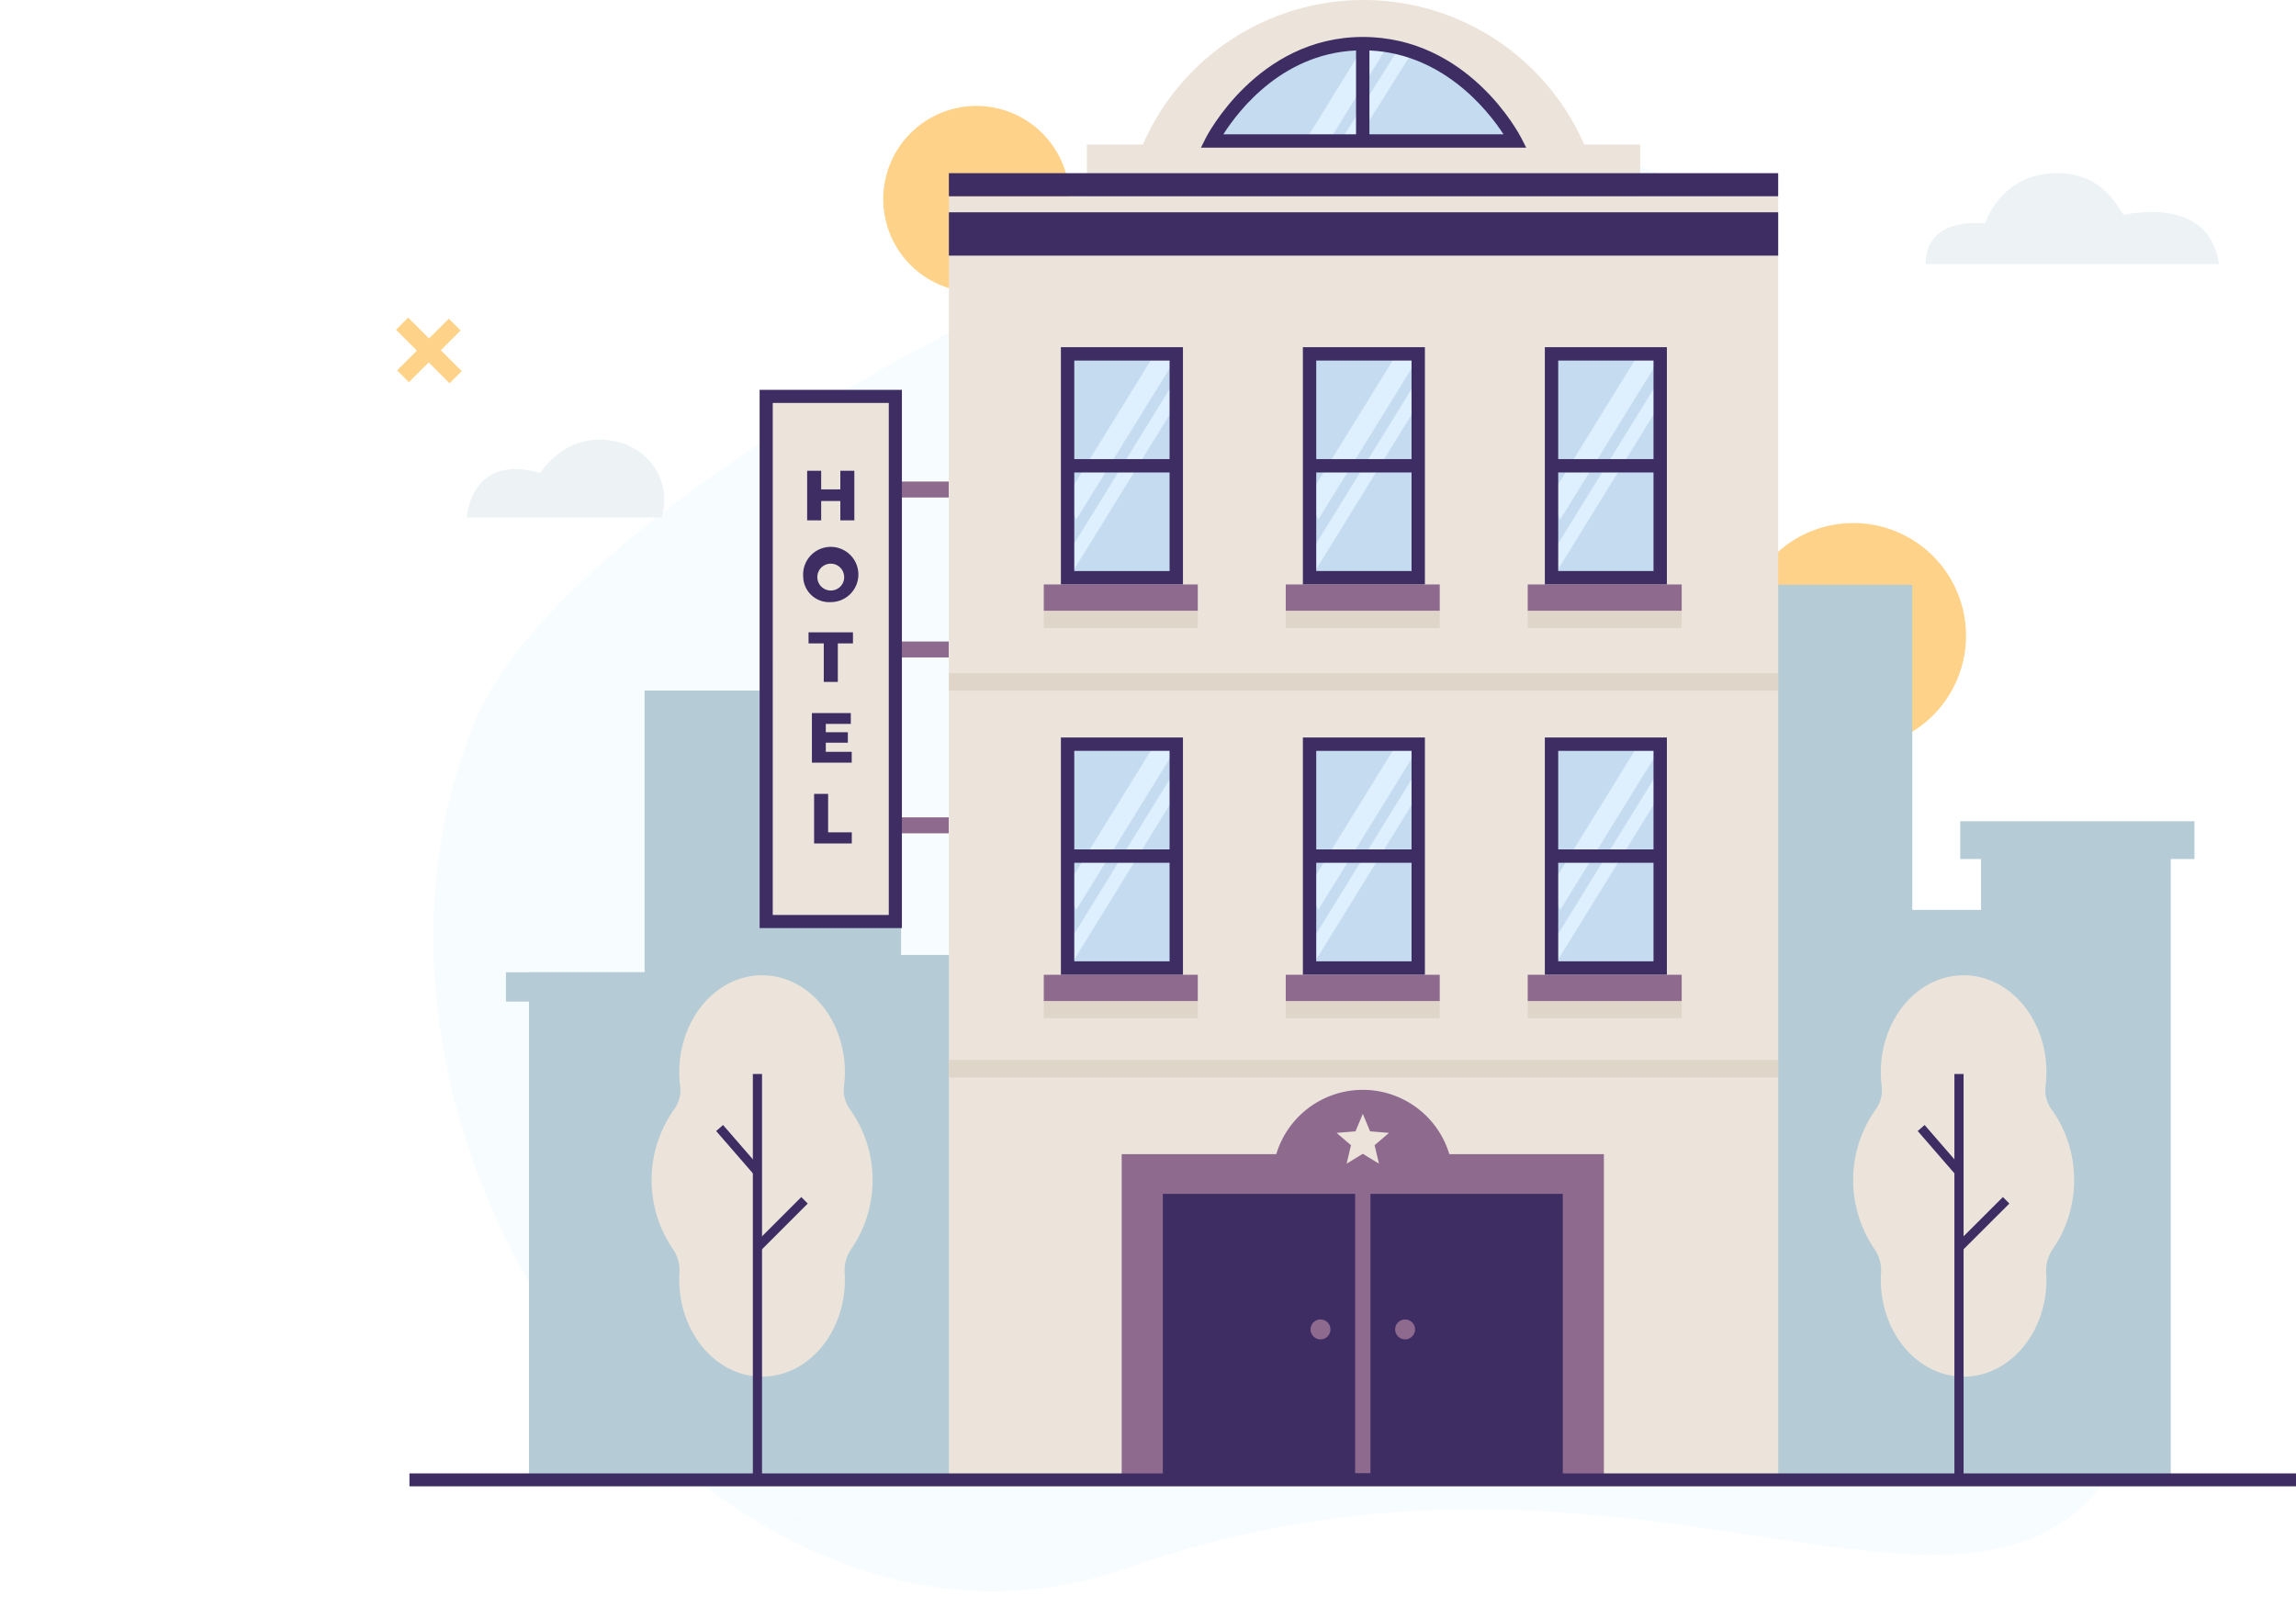 <svg xmlns="http://www.w3.org/2000/svg" xmlns:xlink="http://www.w3.org/1999/xlink" width="424.667" height="299.278" viewBox="0 0 424.667 299.278">
  <defs>
    <filter id="Trazado_501745" x="70.32" y="52.754" width="335.599" height="258.524" filterUnits="userSpaceOnUse">
      <feOffset dy="3" input="SourceAlpha"/>
      <feGaussianBlur stdDeviation="3" result="blur"/>
      <feFlood flood-opacity="0.161"/>
      <feComposite operator="in" in2="blur"/>
      <feComposite in="SourceGraphic"/>
    </filter>
    <clipPath id="clip-path">
      <rect id="Rectángulo_275969" data-name="Rectángulo 275969" width="12.146" height="12.145" fill="#ffb338"/>
    </clipPath>
    <clipPath id="clip-path-2">
      <path id="Trazado_501742" data-name="Trazado 501742" d="M55.35,49.088l-3.659,3.659L49.51,50.566l3.659-3.66L49.31,43.047,51.555,40.8l3.858,3.858L59.074,41l2.181,2.181-3.66,3.659,3.86,3.86L59.21,52.947Z" transform="translate(-49.31 -40.802)" fill="#ffb338"/>
    </clipPath>
    <filter id="Trazado_501947" x="154.369" y="10.596" width="52.466" height="52.466" filterUnits="userSpaceOnUse">
      <feOffset dy="3" input="SourceAlpha"/>
      <feGaussianBlur stdDeviation="3" result="blur-2"/>
      <feFlood flood-opacity="0.161"/>
      <feComposite operator="in" in2="blur-2"/>
      <feComposite in="SourceGraphic"/>
    </filter>
    <clipPath id="clip-path-3">
      <rect id="Rectángulo_275974" data-name="Rectángulo 275974" width="330.444" height="265.858" fill="none"/>
    </clipPath>
    <linearGradient id="linear-gradient" x1="-0.084" y1="1.037" x2="-0.079" y2="1.037" gradientUnits="objectBoundingBox">
      <stop offset="0" stop-color="#0078b2"/>
      <stop offset="0.184" stop-color="#0078b2"/>
      <stop offset="1" stop-color="#86cff2"/>
    </linearGradient>
    <clipPath id="clip-path-4">
      <rect id="Rectángulo_275970" data-name="Rectángulo 275970" width="315.914" height="266.352" fill="#fff"/>
    </clipPath>
    <clipPath id="clip-path-5">
      <path id="Trazado_501744" data-name="Trazado 501744" d="M264.76,18.233c85.614-.343,17.84,85.047,54.645,137.056,27.533,38.906,79.66,75.984,54.232,109.089-27.9,36.321-89.994-16.033-180.818,15.92C116.9,307.009,39.391,203.258,72.295,123.51,89.788,81.115,207.653,18.462,264.76,18.233" transform="translate(-64.52 -18.232)" fill="#b6e1fd"/>
    </clipPath>
    <clipPath id="clip-path-6">
      <g transform="matrix(1, 0, 0, 1, 0, 0)" filter="url(#Trazado_501745)">
        <path id="Trazado_501745-2" data-name="Trazado 501745" d="M327.019,46.614c-36.9-11.211-67.227,9.5-94.221,30.665s-58.667-1.032-76.521-21.2C134.444,31.417,94,30.471,73.868,58.319,57.738,80.63,59.192,117.982,94.63,135.438c34.005,16.751,61.009,37.91,68.074,68.12s12.538,62.447,47.739,72.584c27.209,7.834,49.4-9.556,50.842-36.874,1.457-27.67,15.714-36.163,37.586-40.253s39.649-6.355,55.014-19.111,25.771-29.018,27.588-58.389-17.557-63.694-54.454-74.9" transform="translate(-63.99 -37.5)" fill="#ffb338"/>
      </g>
    </clipPath>
    <filter id="Trazado_501751" x="37.879" y="17.207" width="395.927" height="328.532" filterUnits="userSpaceOnUse">
      <feOffset dy="3" input="SourceAlpha"/>
      <feGaussianBlur stdDeviation="9" result="blur-3"/>
      <feFlood flood-opacity="0.161"/>
      <feComposite operator="in" in2="blur-3"/>
      <feComposite in="SourceGraphic"/>
    </filter>
    <clipPath id="clip-path-7">
      <rect id="Rectángulo_275974-2" data-name="Rectángulo 275974" width="346.188" height="278.524" fill="none"/>
    </clipPath>
    <filter id="Trazado_501750" x="312.959" y="87.764" width="59.679" height="59.679" filterUnits="userSpaceOnUse">
      <feOffset dy="3" input="SourceAlpha"/>
      <feGaussianBlur stdDeviation="3" result="blur-4"/>
      <feFlood flood-opacity="0.161"/>
      <feComposite operator="in" in2="blur-4"/>
      <feComposite in="SourceGraphic"/>
    </filter>
    <filter id="Trazado_501957" x="113.381" y="202.516" width="52.379" height="52.379" filterUnits="userSpaceOnUse">
      <feOffset dy="3" input="SourceAlpha"/>
      <feGaussianBlur stdDeviation="3" result="blur-5"/>
      <feFlood flood-opacity="0.161"/>
      <feComposite operator="in" in2="blur-5"/>
      <feComposite in="SourceGraphic"/>
    </filter>
    <clipPath id="clip-path-10">
      <rect id="Rectángulo_278212" data-name="Rectángulo 278212" width="348.935" height="274.943" fill="none"/>
    </clipPath>
  </defs>
  <g id="Grupo_765826" data-name="Grupo 765826" transform="translate(268.846 6244.965)">
    <g id="Grupo_744824" data-name="Grupo 744824" transform="translate(16898.48 7682.931)" opacity="0.59">
      <g id="Grupo_733941" data-name="Grupo 733941" transform="translate(-17094.076 -13869.142)">
        <g id="Grupo_733900" data-name="Grupo 733900" transform="translate(0 0)">
          <g id="Grupo_733899" data-name="Grupo 733899" clip-path="url(#clip-path)">
            <g id="Grupo_733898" data-name="Grupo 733898" transform="translate(0.001)">
              <g id="Grupo_733897" data-name="Grupo 733897" clip-path="url(#clip-path-2)">
                <rect id="Rectángulo_275968" data-name="Rectángulo 275968" width="12.145" height="12.145" transform="translate(0)" fill="#ffb338"/>
              </g>
            </g>
          </g>
        </g>
      </g>
      <g transform="matrix(1, 0, 0, 1, -17167.33, -13927.9)" filter="url(#Trazado_501947)">
        <path id="Trazado_501947-2" data-name="Trazado 501947" d="M253.515,101.464a17.233,17.233,0,1,1-17.233-17.233,17.233,17.233,0,0,1,17.233,17.233" transform="translate(-55.68 -67.63)" fill="#ffb338"/>
      </g>
      <g id="Grupo_733943" data-name="Grupo 733943" transform="translate(-17167.326 -13910.068)" opacity="0.75">
        <g id="Grupo_733918" data-name="Grupo 733918" transform="translate(0 0)">
          <g id="Grupo_733917" data-name="Grupo 733917" clip-path="url(#clip-path-3)">
            <path id="Trazado_501748" data-name="Trazado 501748" d="M201.747,35.394h0C175.229,64.175,145.188,81.9,97.9,81.9q-6.921,0-14.349-.513-2.415-.167-4.791-.166c-33.741,0-60.686,25.036-60.686,60.284,0,20.322,8.955,44.035,30.727,68.3,40.815,45.5,94.93,62.786,141.393,62.786,23.325,0,44.724-4.358,61.542-11.692C321.472,230.491,347,173.147,347,121.743c0-30-8.693-57.974-22.369-77.394C306.427,18.5,283.516,8.254,261.46,8.254c-22.9,0-44.885,11.048-59.712,27.14h0C216.575,19.3,238.556,8.254,261.46,8.254c22.056,0,44.967,10.245,63.17,36.095C338.306,63.768,347,91.744,347,121.743c0,51.4-25.526,108.748-95.26,139.154-16.818,7.334-38.216,11.692-61.542,11.692-46.463,0-100.578-17.29-141.393-62.786-21.772-24.267-30.727-47.98-30.727-68.3,0-35.248,26.945-60.284,60.686-60.284q2.374,0,4.791.166,7.435.516,14.349.513c47.286,0,77.327-17.721,103.845-46.5Z" transform="translate(-17.316 -7.492)" fill="url(#linear-gradient)"/>
          </g>
        </g>
      </g>
      <rect id="Rectángulo_275984" data-name="Rectángulo 275984" width="242.076" height="209.034" transform="translate(-17131.604 -13876.134)" fill="none"/>
      <g id="Grupo_733905" data-name="Grupo 733905" transform="translate(-17087.162 -13899.896)">
        <g id="Grupo_733904" data-name="Grupo 733904" opacity="0.19" clip-path="url(#clip-path-4)">
          <g id="Grupo_733903" data-name="Grupo 733903" transform="translate(0 0.001)">
            <g id="Grupo_733902" data-name="Grupo 733902" clip-path="url(#clip-path-5)">
              <path id="Trazado_501743" data-name="Trazado 501743" d="M501.165,333.4,117.708,533.059,6.468,114.588,389.924-85.067Z" transform="translate(-99.108 -79.779)" fill="#b6e1fd"/>
            </g>
          </g>
        </g>
      </g>
      <g id="Grupo_733907" data-name="Grupo 733907" transform="translate(-17088.006 -13869.142)" opacity="0.51" clip-path="url(#clip-path-6)">
        <g transform="matrix(1, 0, 0, 1, -79.32, -58.75)" filter="url(#Trazado_501751)">
          <path id="Trazado_501751-2" data-name="Trazado 501751" d="M0,0H333.575V263.892H0Z" transform="translate(64.88 51.98) rotate(-1.85)" fill="#ffb338"/>
        </g>
      </g>
      <rect id="Rectángulo_275972" data-name="Rectángulo 275972" width="317.599" height="240.523" transform="translate(-17088.006 -13869.142)" fill="none"/>
      <g id="Grupo_733919" data-name="Grupo 733919" transform="translate(-17162.074 -13916.617)" opacity="0.75">
        <g id="Grupo_733918-2" data-name="Grupo 733918" transform="translate(0 0)">
          <g id="Grupo_733917-2" data-name="Grupo 733917" clip-path="url(#clip-path-7)">
            <path id="Trazado_501748-2" data-name="Trazado 501748" d="M210.5,36.687h0C182.717,66.839,151.244,85.4,101.705,85.4q-7.251,0-15.033-.538-2.53-.175-5.019-.174c-35.349,0-63.577,26.229-63.577,63.156,0,21.29,9.382,46.133,32.191,71.556,42.76,47.664,99.452,65.778,148.129,65.778,24.437,0,46.855-4.566,64.474-12.249,73.056-31.854,99.8-91.93,99.8-145.784,0-31.428-9.107-60.736-23.434-81.081-19.07-27.081-43.072-37.814-66.18-37.814-23.995,0-47.024,11.574-62.557,28.433h0c15.534-16.858,38.563-28.433,62.557-28.433,23.107,0,47.11,10.733,66.18,37.814,14.327,20.345,23.434,49.654,23.434,81.081,0,53.854-26.743,113.93-99.8,145.784-17.619,7.684-40.037,12.249-64.474,12.249-48.677,0-105.37-18.114-148.129-65.778-22.809-25.423-32.191-50.266-32.191-71.556,0-36.927,28.228-63.156,63.577-63.156q2.487,0,5.019.174,7.789.541,15.033.538c49.539,0,81.011-18.566,108.793-48.718Z" transform="translate(-17.28 -7.456)" fill="url(#linear-gradient)"/>
          </g>
        </g>
      </g>
      <rect id="Rectángulo_275973" data-name="Rectángulo 275973" width="253.61" height="218.993" transform="translate(-17124.648 -13881.065)" fill="none"/>
      <g id="Grupo_733982" data-name="Grupo 733982" transform="translate(-16783.037 -13725.452)">
        <g id="Grupo_733900-2" data-name="Grupo 733900" transform="translate(0 0)">
          <g id="Grupo_733899-2" data-name="Grupo 733899" clip-path="url(#clip-path)">
            <g id="Grupo_733898-2" data-name="Grupo 733898" transform="translate(0.001)">
              <g id="Grupo_733897-2" data-name="Grupo 733897" clip-path="url(#clip-path-2)">
                <rect id="Rectángulo_275968-2" data-name="Rectángulo 275968" width="12.145" height="12.145" transform="translate(0)" fill="#ffb338"/>
              </g>
            </g>
          </g>
        </g>
      </g>
      <g transform="matrix(1, 0, 0, 1, -17167.33, -13927.9)" filter="url(#Trazado_501750)">
        <path id="Trazado_501750-2" data-name="Trazado 501750" d="M260.728,105.071a20.84,20.84,0,1,1-20.84-20.84,20.839,20.839,0,0,1,20.84,20.84" transform="translate(102.91 9.53)" fill="#ffb338"/>
      </g>
      <g transform="matrix(1, 0, 0, 1, -17167.33, -13927.9)" filter="url(#Trazado_501957)">
        <path id="Trazado_501957-2" data-name="Trazado 501957" d="M253.428,101.421a17.19,17.19,0,1,1-17.19-17.19,17.189,17.189,0,0,1,17.19,17.19" transform="translate(-96.67 124.29)" fill="#ffb338"/>
      </g>
    </g>
    <g id="Grupo_744827" data-name="Grupo 744827" transform="translate(-193.114 -6244.965)">
      <g id="Grupo_737040" data-name="Grupo 737040">
        <g id="Grupo_737039" data-name="Grupo 737039" clip-path="url(#clip-path-10)">
          <path id="Trazado_502529" data-name="Trazado 502529" d="M330.164,54.524s-.915-8.459,10.973-7.544c0,0,2.493-8.084,11.263-9.145,9.895-1.2,13.2,5.994,14.343,7.594,0,0,15.823-3.936,17.652,9.1Z" transform="translate(-49.698 -5.675)" fill="#edf3f5"/>
          <path id="Trazado_502530" data-name="Trazado 502530" d="M12.488,110.143s.647-11.982,13.571-8.233c0,0,4.977-8.109,14.283-5.765a11.432,11.432,0,0,1,7.305,5.409,11.23,11.23,0,0,1,.883,8.59Z" transform="translate(-1.88 -14.409)" fill="#edf3f5"/>
          <rect id="Rectángulo_278206" data-name="Rectángulo 278206" width="47.433" height="97.401" transform="translate(82.48 176.651)" fill="#b5ccd6"/>
          <rect id="Rectángulo_278207" data-name="Rectángulo 278207" width="40.573" height="94.195" transform="translate(22.108 179.857)" fill="#b5ccd6"/>
          <rect id="Rectángulo_278208" data-name="Rectángulo 278208" width="39.77" height="5.415" transform="translate(17.848 179.858)" fill="#b5ccd6"/>
          <rect id="Rectángulo_278209" data-name="Rectángulo 278209" width="47.433" height="146.309" transform="translate(43.494 127.743)" fill="#b5ccd6"/>
          <rect id="Rectángulo_278210" data-name="Rectángulo 278210" width="36.501" height="127.282" transform="translate(102.142 146.77)" fill="#b5ccd6"/>
          <path id="Trazado_502531" data-name="Trazado 502531" d="M373.924,171.089H330.607v6.983h3.845v9.42H321.74V127.358H290.806v166.67h78.74V178.073h4.378Z" transform="translate(-43.776 -19.172)" fill="#b5ccd6"/>
          <line id="Línea_2425" data-name="Línea 2425" x2="15.02" transform="translate(84.752 90.554)" fill="none" stroke="#8e6a8f" stroke-miterlimit="10" stroke-width="2.951"/>
          <line id="Línea_2426" data-name="Línea 2426" x2="15.02" transform="translate(84.752 152.674)" fill="none" stroke="#8e6a8f" stroke-miterlimit="10" stroke-width="2.951"/>
          <line id="Línea_2427" data-name="Línea 2427" x2="15.02" transform="translate(84.752 120.143)" fill="none" stroke="#8e6a8f" stroke-miterlimit="10" stroke-width="2.951"/>
          <rect id="Rectángulo_278211" data-name="Rectángulo 278211" width="23.89" height="97.139" transform="translate(65.981 73.325)" fill="#ece4da"/>
          <path id="Trazado_502532" data-name="Trazado 502532" d="M102.56,184.457H76.244V84.891H102.56Zm-23.89-2.428h21.463V87.317H78.671Z" transform="translate(-11.477 -12.779)" fill="#3e2d63"/>
        </g>
      </g>
      <path id="Trazado_502533" data-name="Trazado 502533" d="M85.732,122.043a5.109,5.109,0,1,1,5.1,4.77A4.8,4.8,0,0,1,85.732,122.043Zm9.461-19.528v9.173H92.6V108.11H89.06v3.578H86.466v-9.173H89.06v3.446H92.6v-3.446Zm-5.654,31.941H86.722V132.4h8.216v2.057h-2.8v7.116H89.539Zm5.169,20.053v2H87.344V147.34h7.194v2H89.912v1.546h4.076v1.939H89.912v1.678Zm-6.958,7.773h2.594V169.4h4.377v2.057H87.75Zm5.556-40.238a2.481,2.481,0,1,0-2.477,2.621A2.456,2.456,0,0,0,93.307,122.043Z" transform="translate(-12.906 -15.432)" fill="#3e2d63"/>
      <g id="Grupo_737042" data-name="Grupo 737042">
        <g id="Grupo_737041" data-name="Grupo 737041" clip-path="url(#clip-path-10)">
          <rect id="Rectángulo_278213" data-name="Rectángulo 278213" width="102.34" height="16.546" transform="translate(125.295 26.734)" fill="#ece4da"/>
          <path id="Trazado_502534" data-name="Trazado 502534" d="M244.368,44.52A44.521,44.521,0,1,1,199.848,0,44.521,44.521,0,0,1,244.368,44.52" transform="translate(-23.382 0)" fill="#ece4da"/>
          <path id="Trazado_502535" data-name="Trazado 502535" d="M174.689,27.508s8.947-18,27.927-18,28.218,18,28.218,18Z" transform="translate(-26.297 -1.431)" fill="#c4dbf0"/>
          <path id="Trazado_502536" data-name="Trazado 502536" d="M199.533,27.384l-3.89-.831L206.674,8.678l3.968.7Z" transform="translate(-29.451 -1.306)" fill="#def0fd"/>
          <path id="Trazado_502537" data-name="Trazado 502537" d="M205.346,28.232l-2.125-1.312L213.872,9.954,216,11.266Z" transform="translate(-30.592 -1.498)" fill="#def0fd"/>
          <path id="Trazado_502538" data-name="Trazado 502538" d="M232.5,28.526H172.341l.888-1.786c.093-.187,9.514-18.691,29.034-18.691s28.927,17.914,29.318,18.676Zm-56.02-2.473H228.3c-2.894-4.438-11.579-15.532-26.034-15.532-14.492,0-22.975,11.107-25.778,15.532" transform="translate(-25.943 -1.212)" fill="#3e2d63"/>
          <rect id="Rectángulo_278214" data-name="Rectángulo 278214" width="2.473" height="18.004" transform="translate(175.084 8.073)" fill="#3e2d63"/>
          <path id="Trazado_502557" data-name="Trazado 502557" d="M0,0H153.388V237.44H0Z" transform="translate(99.772 36.307)" fill="#ece4da"/>
          <rect id="Rectángulo_278216" data-name="Rectángulo 278216" width="153.388" height="8.018" transform="translate(99.772 39.271)" fill="#3e2d63"/>
          <rect id="Rectángulo_278217" data-name="Rectángulo 278217" width="153.388" height="4.272" transform="translate(99.772 32.034)" fill="#3e2d63"/>
          <rect id="Rectángulo_278218" data-name="Rectángulo 278218" width="153.388" height="3.237" transform="translate(99.772 124.528)" fill="#dfd5c8"/>
          <rect id="Rectángulo_278219" data-name="Rectángulo 278219" width="153.388" height="3.237" transform="translate(99.772 196.076)" fill="#dfd5c8"/>
          <rect id="Rectángulo_278220" data-name="Rectángulo 278220" width="20.1" height="41.406" transform="translate(211.238 65.461)" fill="#c4dbf0"/>
          <path id="Trazado_502539" data-name="Trazado 502539" d="M250.232,107.56l-1.782-4.243L265.374,75.9l3.187,1.968Z" transform="translate(-37.4 -11.426)" fill="#def0fd"/>
          <rect id="Rectángulo_278221" data-name="Rectángulo 278221" width="37.838" height="2.497" transform="matrix(0.525, -0.851, 0.851, 0.525, 210.173, 104.265)" fill="#def0fd"/>
          <rect id="Rectángulo_278222" data-name="Rectángulo 278222" width="28.482" height="4.898" transform="translate(206.833 108.114)" fill="#8e6a8f"/>
          <rect id="Rectángulo_278223" data-name="Rectángulo 278223" width="28.482" height="3.144" transform="translate(206.833 113.012)" fill="#dfd5c8"/>
          <path id="Trazado_502540" data-name="Trazado 502540" d="M269.788,119.483H247.215V75.605h22.573Zm-20.1-2.473h17.627V78.078H249.688Z" transform="translate(-37.214 -11.381)" fill="#3e2d63"/>
          <rect id="Rectángulo_278224" data-name="Rectángulo 278224" width="20.1" height="2.473" transform="translate(211.238 84.926)" fill="#3e2d63"/>
          <rect id="Rectángulo_278225" data-name="Rectángulo 278225" width="20.1" height="41.406" transform="translate(166.484 65.461)" fill="#c4dbf0"/>
          <path id="Trazado_502541" data-name="Trazado 502541" d="M197.547,107.56l-1.782-4.243L212.689,75.9l3.187,1.968Z" transform="translate(-29.469 -11.426)" fill="#def0fd"/>
          <rect id="Rectángulo_278226" data-name="Rectángulo 278226" width="37.838" height="2.497" transform="matrix(0.525, -0.851, 0.851, 0.525, 165.419, 104.265)" fill="#def0fd"/>
          <rect id="Rectángulo_278227" data-name="Rectángulo 278227" width="28.482" height="4.898" transform="translate(162.079 108.114)" fill="#8e6a8f"/>
          <rect id="Rectángulo_278228" data-name="Rectángulo 278228" width="28.482" height="3.144" transform="translate(162.079 113.012)" fill="#dfd5c8"/>
          <path id="Trazado_502542" data-name="Trazado 502542" d="M217.1,119.483H194.53V75.605H217.1ZM197,117.011H214.63V78.078H197Z" transform="translate(-29.283 -11.381)" fill="#3e2d63"/>
          <rect id="Rectángulo_278229" data-name="Rectángulo 278229" width="20.1" height="2.473" transform="translate(166.484 84.926)" fill="#3e2d63"/>
          <rect id="Rectángulo_278230" data-name="Rectángulo 278230" width="20.1" height="41.406" transform="translate(121.729 65.461)" fill="#c4dbf0"/>
          <path id="Trazado_502543" data-name="Trazado 502543" d="M144.861,107.56l-1.782-4.243L160,75.9l3.187,1.968Z" transform="translate(-21.538 -11.426)" fill="#def0fd"/>
          <rect id="Rectángulo_278231" data-name="Rectángulo 278231" width="37.838" height="2.496" transform="matrix(0.525, -0.851, 0.851, 0.525, 120.665, 104.265)" fill="#def0fd"/>
          <rect id="Rectángulo_278232" data-name="Rectángulo 278232" width="28.482" height="4.898" transform="translate(117.325 108.114)" fill="#8e6a8f"/>
          <rect id="Rectángulo_278233" data-name="Rectángulo 278233" width="28.482" height="3.144" transform="translate(117.325 113.012)" fill="#dfd5c8"/>
          <path id="Trazado_502544" data-name="Trazado 502544" d="M164.417,119.483H141.844V75.605h22.573Zm-20.1-2.473h17.627V78.078H144.318Z" transform="translate(-21.352 -11.381)" fill="#3e2d63"/>
          <rect id="Rectángulo_278234" data-name="Rectángulo 278234" width="20.1" height="2.473" transform="translate(121.729 84.926)" fill="#3e2d63"/>
          <rect id="Rectángulo_278235" data-name="Rectángulo 278235" width="20.1" height="41.406" transform="translate(211.238 137.662)" fill="#c4dbf0"/>
          <path id="Trazado_502545" data-name="Trazado 502545" d="M250.232,192.556l-1.782-4.243L265.374,160.9l3.187,1.968Z" transform="translate(-37.4 -24.221)" fill="#def0fd"/>
          <rect id="Rectángulo_278236" data-name="Rectángulo 278236" width="37.838" height="2.497" transform="matrix(0.525, -0.851, 0.851, 0.525, 210.173, 176.466)" fill="#def0fd"/>
          <rect id="Rectángulo_278237" data-name="Rectángulo 278237" width="28.482" height="4.898" transform="translate(206.833 180.316)" fill="#8e6a8f"/>
          <rect id="Rectángulo_278238" data-name="Rectángulo 278238" width="28.482" height="3.144" transform="translate(206.833 185.214)" fill="#dfd5c8"/>
          <path id="Trazado_502546" data-name="Trazado 502546" d="M269.788,204.479H247.215V160.6h22.573Zm-20.1-2.473h17.627V163.074H249.688Z" transform="translate(-37.214 -24.176)" fill="#3e2d63"/>
          <rect id="Rectángulo_278239" data-name="Rectángulo 278239" width="20.1" height="2.473" transform="translate(211.238 157.128)" fill="#3e2d63"/>
          <rect id="Rectángulo_278240" data-name="Rectángulo 278240" width="20.1" height="41.406" transform="translate(166.484 137.662)" fill="#c4dbf0"/>
          <path id="Trazado_502547" data-name="Trazado 502547" d="M197.547,192.556l-1.782-4.243L212.689,160.9l3.187,1.968Z" transform="translate(-29.469 -24.221)" fill="#def0fd"/>
          <rect id="Rectángulo_278241" data-name="Rectángulo 278241" width="37.838" height="2.497" transform="matrix(0.525, -0.851, 0.851, 0.525, 165.419, 176.466)" fill="#def0fd"/>
          <rect id="Rectángulo_278242" data-name="Rectángulo 278242" width="28.482" height="4.898" transform="translate(162.079 180.316)" fill="#8e6a8f"/>
          <rect id="Rectángulo_278243" data-name="Rectángulo 278243" width="28.482" height="3.144" transform="translate(162.079 185.214)" fill="#dfd5c8"/>
          <path id="Trazado_502548" data-name="Trazado 502548" d="M217.1,204.479H194.53V160.6H217.1ZM197,202.007H214.63V163.074H197Z" transform="translate(-29.283 -24.176)" fill="#3e2d63"/>
          <rect id="Rectángulo_278244" data-name="Rectángulo 278244" width="20.1" height="2.473" transform="translate(166.484 157.128)" fill="#3e2d63"/>
          <rect id="Rectángulo_278245" data-name="Rectángulo 278245" width="20.1" height="41.406" transform="translate(121.729 137.662)" fill="#c4dbf0"/>
          <path id="Trazado_502549" data-name="Trazado 502549" d="M144.861,192.556l-1.782-4.243L160,160.9l3.187,1.968Z" transform="translate(-21.538 -24.221)" fill="#def0fd"/>
          <rect id="Rectángulo_278246" data-name="Rectángulo 278246" width="37.838" height="2.496" transform="matrix(0.525, -0.851, 0.851, 0.525, 120.665, 176.466)" fill="#def0fd"/>
          <rect id="Rectángulo_278247" data-name="Rectángulo 278247" width="28.482" height="4.898" transform="translate(117.325 180.316)" fill="#8e6a8f"/>
          <rect id="Rectángulo_278248" data-name="Rectángulo 278248" width="28.482" height="3.144" transform="translate(117.325 185.214)" fill="#dfd5c8"/>
          <path id="Trazado_502550" data-name="Trazado 502550" d="M164.417,204.479H141.844V160.6h22.573Zm-20.1-2.473h17.627V163.074H144.318Z" transform="translate(-21.352 -24.176)" fill="#3e2d63"/>
          <rect id="Rectángulo_278249" data-name="Rectángulo 278249" width="20.1" height="2.473" transform="translate(121.729 157.128)" fill="#3e2d63"/>
          <rect id="Rectángulo_278250" data-name="Rectángulo 278250" width="89.186" height="60.245" transform="translate(131.737 213.502)" fill="#8e6a8f"/>
          <path id="Trazado_502551" data-name="Trazado 502551" d="M221.33,254.043a16.713,16.713,0,1,1-16.713-16.713,16.713,16.713,0,0,1,16.713,16.713" transform="translate(-28.286 -35.726)" fill="#8e6a8f"/>
          <rect id="Rectángulo_278251" data-name="Rectángulo 278251" width="73.975" height="52.898" transform="translate(139.343 220.849)" fill="#3e2d63"/>
          <line id="Línea_2428" data-name="Línea 2428" y2="52.506" transform="translate(176.33 220.045)" fill="none" stroke="#8e6a8f" stroke-miterlimit="10" stroke-width="2.838"/>
          <path id="Trazado_502552" data-name="Trazado 502552" d="M206.719,242.561l1.35,3.235,3.493.284-2.66,2.283.81,3.411-2.993-1.824-2.993,1.824.81-3.411-2.66-2.283,3.493-.284Z" transform="translate(-30.389 -36.514)" fill="#ece4da"/>
          <path id="Trazado_502553" data-name="Trazado 502553" d="M199.881,289.176a1.839,1.839,0,1,1-1.839-1.839,1.839,1.839,0,0,1,1.839,1.839" transform="translate(-29.535 -43.254)" fill="#8e6a8f"/>
          <path id="Trazado_502554" data-name="Trazado 502554" d="M218.3,289.176a1.839,1.839,0,1,1-1.839-1.839,1.839,1.839,0,0,1,1.839,1.839" transform="translate(-32.308 -43.254)" fill="#8e6a8f"/>
          <path id="Trazado_502555" data-name="Trazado 502555" d="M355.215,250.274a22.337,22.337,0,0,0-4.186-13.1,6.061,6.061,0,0,1-1.091-4.321,20.5,20.5,0,0,0,.157-2.531c0-9.908-6.857-17.941-15.315-17.941s-15.316,8.033-15.316,17.941a20.5,20.5,0,0,0,.158,2.531,6.066,6.066,0,0,1-1.091,4.321,22.582,22.582,0,0,0-.248,25.839,6.957,6.957,0,0,1,1.22,4.406q-.038.627-.039,1.267c0,9.908,6.857,17.94,15.316,17.94s15.315-8.032,15.315-17.94q0-.64-.038-1.267a6.961,6.961,0,0,1,1.219-4.406,22.332,22.332,0,0,0,3.939-12.738" transform="translate(-47.319 -31.97)" fill="#ece4da"/>
          <rect id="Rectángulo_278252" data-name="Rectángulo 278252" width="1.696" height="74.462" transform="translate(285.755 198.671)" fill="#3e2d63"/>
          <rect id="Rectángulo_278253" data-name="Rectángulo 278253" width="1.695" height="10.679" transform="translate(278.965 209.221) rotate(-40.942)" fill="#3e2d63"/>
          <rect id="Rectángulo_278254" data-name="Rectángulo 278254" width="12.314" height="1.694" transform="matrix(0.708, -0.707, 0.707, 0.708, 286.004, 230.143)" fill="#3e2d63"/>
          <path id="Trazado_502556" data-name="Trazado 502556" d="M93.594,250.274a22.337,22.337,0,0,0-4.186-13.1,6.057,6.057,0,0,1-1.091-4.321,20.5,20.5,0,0,0,.157-2.531c0-9.908-6.857-17.941-15.315-17.941s-15.316,8.033-15.316,17.941A20.5,20.5,0,0,0,58,232.851a6.066,6.066,0,0,1-1.091,4.321,22.582,22.582,0,0,0-.248,25.839,6.957,6.957,0,0,1,1.22,4.406q-.038.627-.039,1.267c0,9.908,6.857,17.94,15.316,17.94s15.315-8.032,15.315-17.94q0-.64-.038-1.267a6.961,6.961,0,0,1,1.219-4.406,22.332,22.332,0,0,0,3.939-12.738" transform="translate(-7.937 -31.97)" fill="#ece4da"/>
          <rect id="Rectángulo_278255" data-name="Rectángulo 278255" width="1.696" height="74.462" transform="translate(63.516 198.671)" fill="#3e2d63"/>
          <rect id="Rectángulo_278256" data-name="Rectángulo 278256" width="1.695" height="10.679" transform="translate(56.727 209.221) rotate(-40.942)" fill="#3e2d63"/>
          <rect id="Rectángulo_278257" data-name="Rectángulo 278257" width="12.315" height="1.694" transform="matrix(0.707, -0.707, 0.707, 0.707, 63.766, 230.145)" fill="#3e2d63"/>
          <rect id="Rectángulo_278258" data-name="Rectángulo 278258" width="348.935" height="2.391" transform="translate(0 272.551)" fill="#3e2d63"/>
        </g>
      </g>
    </g>
  </g>
</svg>
